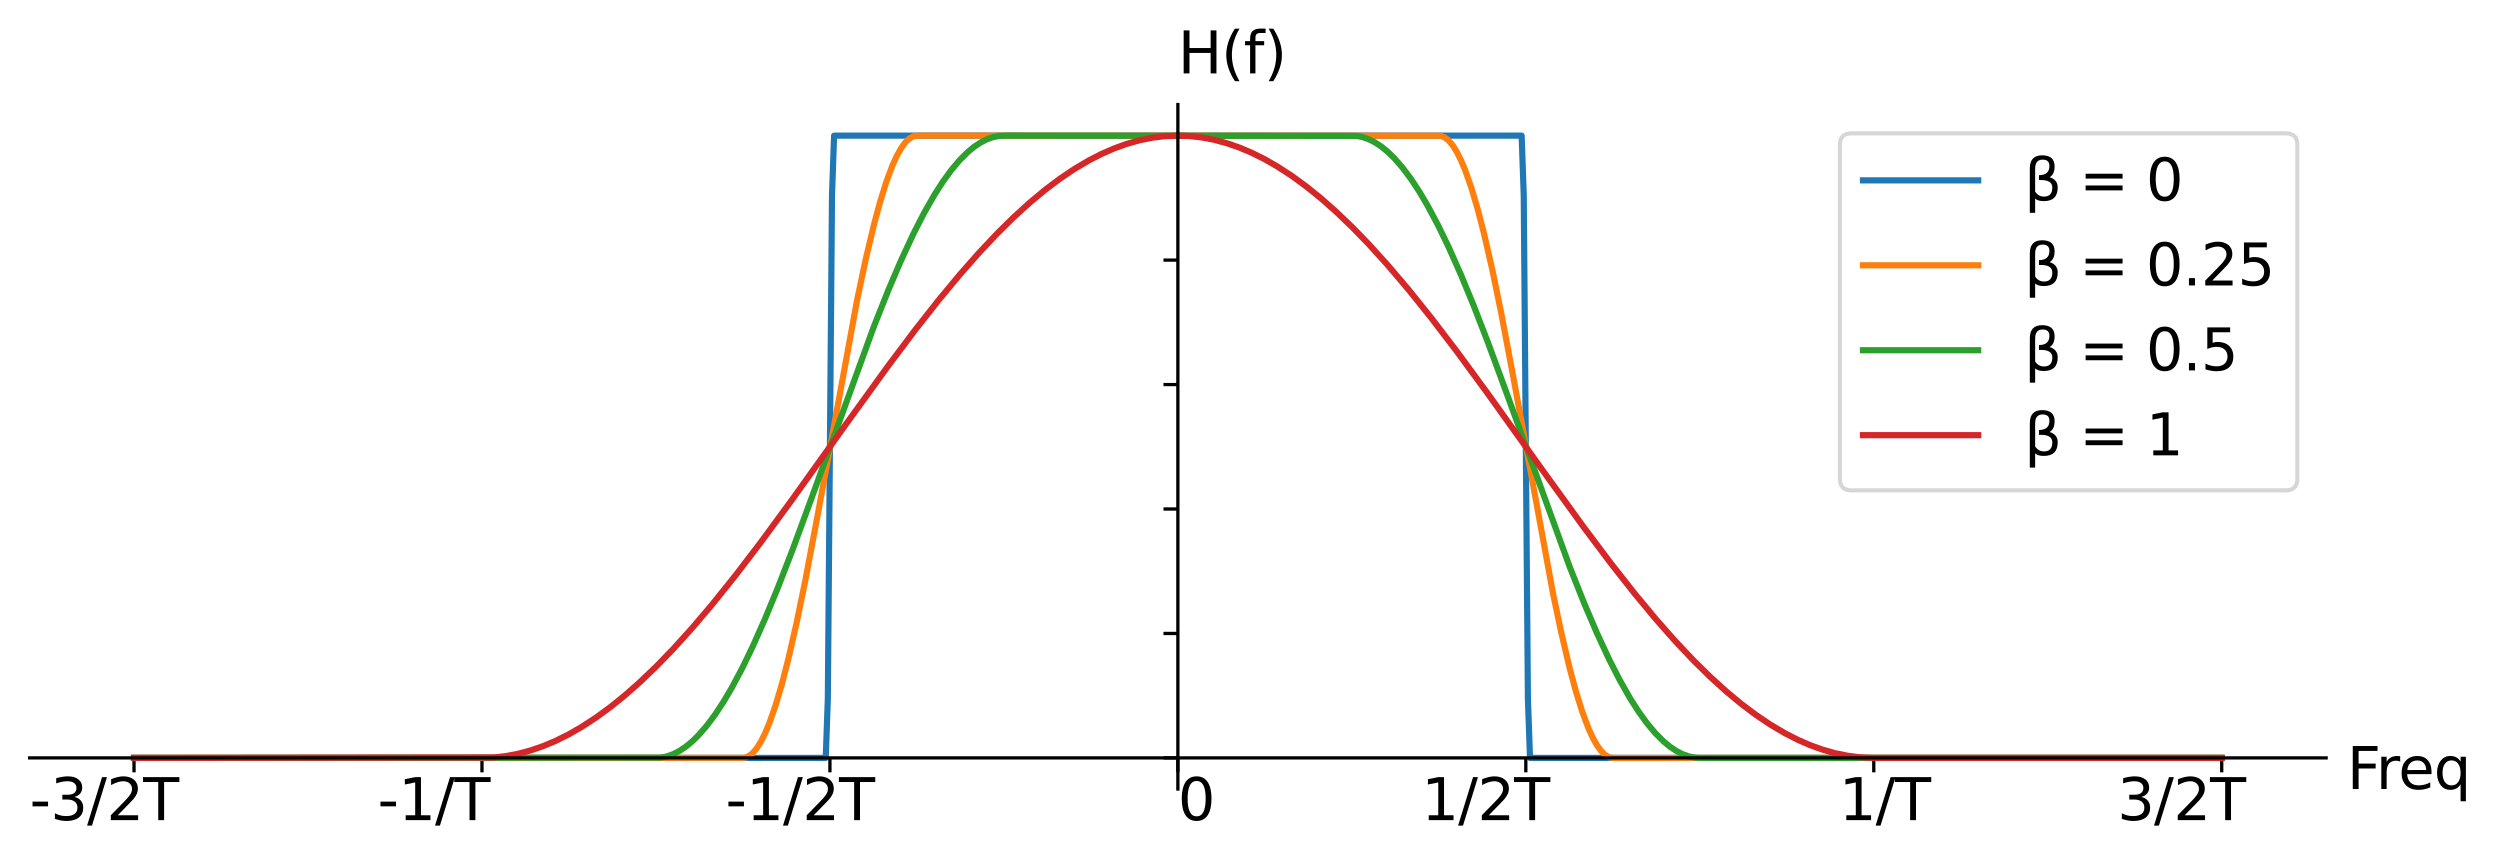<?xml version="1.0" encoding="utf-8" standalone="no"?>
<!DOCTYPE svg PUBLIC "-//W3C//DTD SVG 1.1//EN"
  "http://www.w3.org/Graphics/SVG/1.1/DTD/svg11.dtd">
<svg xmlns:xlink="http://www.w3.org/1999/xlink" width="607.452pt" height="209.389pt" viewBox="0 0 607.452 209.389" xmlns="http://www.w3.org/2000/svg" version="1.1">
 <defs>
  <style type="text/css">*{stroke-linejoin: round; stroke-linecap: butt}</style>
 </defs>
 <g id="figure_1">
  <g id="patch_1">
   <path d="M 0 209.389 
L 607.452 209.389 
L 607.452 0 
L 0 0 
z
" style="fill: #ffffff"/>
  </g>
  <g id="axes_1">
   <g id="patch_2">
    <path d="M 7.2 191.718 
L 565.2 191.718 
L 565.2 25.398 
L 7.2 25.398 
z
" style="fill: #ffffff"/>
   </g>
   <g id="matplotlib.axis_1">
    <g id="xtick_1">
     <g id="line2d_1">
      <defs>
       <path id="m8fc9231f23" d="M 0 0 
L 0 3.5 
" style="stroke: #000000; stroke-width: 0.8"/>
      </defs>
      <g>
       <use xlink:href="#m8fc9231f23" x="32.564" y="184.158" style="stroke: #000000; stroke-width: 0.8"/>
      </g>
     </g>
    </g>
    <g id="xtick_2">
     <g id="line2d_2">
      <g>
       <use xlink:href="#m8fc9231f23" x="117.109" y="184.158" style="stroke: #000000; stroke-width: 0.8"/>
      </g>
     </g>
    </g>
    <g id="xtick_3">
     <g id="line2d_3">
      <g>
       <use xlink:href="#m8fc9231f23" x="201.655" y="184.158" style="stroke: #000000; stroke-width: 0.8"/>
      </g>
     </g>
    </g>
    <g id="xtick_4">
     <g id="line2d_4">
      <g>
       <use xlink:href="#m8fc9231f23" x="286.2" y="184.158" style="stroke: #000000; stroke-width: 0.8"/>
      </g>
     </g>
    </g>
    <g id="xtick_5">
     <g id="line2d_5">
      <g>
       <use xlink:href="#m8fc9231f23" x="370.745" y="184.158" style="stroke: #000000; stroke-width: 0.8"/>
      </g>
     </g>
    </g>
    <g id="xtick_6">
     <g id="line2d_6">
      <g>
       <use xlink:href="#m8fc9231f23" x="455.291" y="184.158" style="stroke: #000000; stroke-width: 0.8"/>
      </g>
     </g>
    </g>
    <g id="xtick_7">
     <g id="line2d_7">
      <g>
       <use xlink:href="#m8fc9231f23" x="539.836" y="184.158" style="stroke: #000000; stroke-width: 0.8"/>
      </g>
     </g>
    </g>
   </g>
   <g id="matplotlib.axis_2">
    <g id="ytick_1">
     <g id="line2d_8">
      <defs>
       <path id="m9cc27b19cf" d="M 0 0 
L -3.5 0 
" style="stroke: #000000; stroke-width: 0.8"/>
      </defs>
      <g>
       <use xlink:href="#m9cc27b19cf" x="286.2" y="184.158" style="stroke: #000000; stroke-width: 0.8"/>
      </g>
     </g>
    </g>
    <g id="ytick_2">
     <g id="line2d_9">
      <g>
       <use xlink:href="#m9cc27b19cf" x="286.2" y="153.918" style="stroke: #000000; stroke-width: 0.8"/>
      </g>
     </g>
    </g>
    <g id="ytick_3">
     <g id="line2d_10">
      <g>
       <use xlink:href="#m9cc27b19cf" x="286.2" y="123.678" style="stroke: #000000; stroke-width: 0.8"/>
      </g>
     </g>
    </g>
    <g id="ytick_4">
     <g id="line2d_11">
      <g>
       <use xlink:href="#m9cc27b19cf" x="286.2" y="93.438" style="stroke: #000000; stroke-width: 0.8"/>
      </g>
     </g>
    </g>
    <g id="ytick_5">
     <g id="line2d_12">
      <g>
       <use xlink:href="#m9cc27b19cf" x="286.2" y="63.198" style="stroke: #000000; stroke-width: 0.8"/>
      </g>
     </g>
    </g>
    <g id="ytick_6">
     <g id="line2d_13">
      <g>
       <use xlink:href="#m9cc27b19cf" x="286.2" y="32.958" style="stroke: #000000; stroke-width: 0.8"/>
      </g>
     </g>
    </g>
   </g>
   <g id="line2d_14">
    <path d="M 32.564 184.158 
L 200.639 184.158 
L 201.147 169.761 
L 202.162 47.354 
L 202.67 32.958 
L 369.73 32.958 
L 370.238 47.354 
L 371.253 169.761 
L 371.761 184.158 
L 539.836 184.158 
L 539.836 184.158 
" clip-path="url(#p7ddafaf727)" style="fill: none; stroke: #1f77b4; stroke-width: 1.5; stroke-linecap: square"/>
   </g>
   <g id="line2d_15">
    <path d="M 32.564 184.158 
L 180.836 184.137 
L 181.851 183.787 
L 182.867 183.009 
L 183.882 181.807 
L 184.898 180.189 
L 185.913 178.162 
L 186.929 175.739 
L 188.452 171.392 
L 189.976 166.241 
L 191.499 160.351 
L 193.53 151.481 
L 195.561 141.635 
L 198.608 125.529 
L 208.256 72.94 
L 210.287 63.317 
L 212.318 54.724 
L 213.841 49.072 
L 215.365 44.182 
L 216.888 40.116 
L 217.904 37.89 
L 218.919 36.066 
L 219.935 34.655 
L 220.95 33.664 
L 221.966 33.1 
L 222.981 32.958 
L 349.926 32.979 
L 350.942 33.328 
L 351.958 34.106 
L 352.973 35.308 
L 353.989 36.927 
L 355.004 38.954 
L 356.02 41.377 
L 357.543 45.723 
L 359.067 50.875 
L 360.59 56.764 
L 362.621 65.635 
L 364.652 75.481 
L 367.699 91.586 
L 377.347 144.176 
L 379.378 153.798 
L 381.409 162.392 
L 382.932 168.043 
L 384.456 172.933 
L 385.979 176.999 
L 386.994 179.226 
L 388.01 181.05 
L 389.026 182.461 
L 390.041 183.452 
L 391.057 184.016 
L 392.072 184.158 
L 539.836 184.158 
L 539.836 184.158 
" clip-path="url(#p7ddafaf727)" style="fill: none; stroke: #ff7f0e; stroke-width: 1.5; stroke-linecap: square"/>
   </g>
   <g id="line2d_16">
    <path d="M 32.564 184.158 
L 160.524 184.09 
L 162.048 183.787 
L 163.571 183.244 
L 165.094 182.461 
L 166.618 181.442 
L 168.141 180.189 
L 169.664 178.706 
L 171.695 176.381 
L 173.727 173.67 
L 175.758 170.588 
L 177.789 167.153 
L 180.328 162.392 
L 182.867 157.153 
L 185.913 150.299 
L 188.96 142.911 
L 192.514 133.743 
L 197.085 121.334 
L 212.318 79.38 
L 215.872 70.449 
L 218.919 63.317 
L 221.966 56.764 
L 224.505 51.807 
L 227.044 47.354 
L 229.075 44.182 
L 231.106 41.377 
L 233.137 38.954 
L 235.168 36.927 
L 236.691 35.674 
L 238.215 34.655 
L 239.738 33.872 
L 241.261 33.328 
L 242.785 33.026 
L 244.308 32.958 
L 329.615 33.026 
L 331.139 33.328 
L 332.662 33.872 
L 334.185 34.655 
L 335.709 35.674 
L 337.232 36.927 
L 338.755 38.409 
L 340.786 40.735 
L 342.818 43.446 
L 344.849 46.528 
L 346.88 49.963 
L 349.419 54.724 
L 351.958 59.963 
L 355.004 66.817 
L 358.051 74.204 
L 361.605 83.372 
L 366.175 95.781 
L 381.409 137.736 
L 384.963 146.666 
L 388.01 153.798 
L 391.057 160.351 
L 393.596 165.309 
L 396.134 169.761 
L 398.166 172.933 
L 400.197 175.739 
L 402.228 178.162 
L 404.259 180.189 
L 405.782 181.442 
L 407.306 182.461 
L 408.829 183.244 
L 410.352 183.787 
L 411.876 184.09 
L 413.399 184.158 
L 539.836 184.158 
L 539.836 184.158 
" clip-path="url(#p7ddafaf727)" style="fill: none; stroke: #2ca02c; stroke-width: 1.5; stroke-linecap: square"/>
   </g>
   <g id="line2d_17">
    <path d="M 32.564 184.158 
L 119.902 184.056 
L 122.949 183.713 
L 125.995 183.13 
L 129.042 182.307 
L 132.089 181.249 
L 135.135 179.957 
L 138.182 178.437 
L 141.229 176.693 
L 144.783 174.383 
L 148.338 171.786 
L 151.892 168.913 
L 155.447 165.777 
L 159.509 161.889 
L 163.571 157.697 
L 168.141 152.647 
L 173.219 146.666 
L 178.804 139.698 
L 184.898 131.716 
L 192.514 121.334 
L 205.717 102.857 
L 215.872 88.819 
L 222.474 80.039 
L 228.059 72.94 
L 233.137 66.817 
L 237.707 61.621 
L 242.277 56.764 
L 246.339 52.759 
L 250.401 49.072 
L 253.956 46.123 
L 257.51 43.446 
L 261.065 41.053 
L 264.619 38.954 
L 267.666 37.396 
L 270.713 36.066 
L 273.759 34.968 
L 276.806 34.106 
L 279.853 33.483 
L 282.899 33.1 
L 285.946 32.959 
L 288.993 33.06 
L 292.039 33.402 
L 295.086 33.986 
L 298.133 34.808 
L 301.18 35.867 
L 304.226 37.158 
L 307.273 38.678 
L 310.32 40.422 
L 313.874 42.733 
L 317.429 45.33 
L 320.983 48.202 
L 324.537 51.338 
L 328.6 55.227 
L 332.662 59.419 
L 337.232 64.468 
L 342.31 70.449 
L 347.895 77.418 
L 353.989 85.4 
L 361.605 95.781 
L 374.808 114.258 
L 384.963 128.297 
L 391.564 137.076 
L 397.15 144.176 
L 402.228 150.299 
L 406.798 155.494 
L 411.368 160.351 
L 415.43 164.356 
L 419.492 168.043 
L 423.047 170.993 
L 426.601 173.67 
L 430.156 176.063 
L 433.71 178.162 
L 436.757 179.72 
L 439.804 181.05 
L 442.85 182.147 
L 445.897 183.009 
L 448.944 183.633 
L 451.99 184.016 
L 455.037 184.157 
L 522.572 184.158 
L 539.836 184.158 
L 539.836 184.158 
" clip-path="url(#p7ddafaf727)" style="fill: none; stroke: #d62728; stroke-width: 1.5; stroke-linecap: square"/>
   </g>
   <g id="patch_3">
    <path d="M 286.2 191.718 
L 286.2 25.398 
" style="fill: none; stroke: #000000; stroke-width: 0.8; stroke-linejoin: miter; stroke-linecap: square"/>
   </g>
   <g id="patch_4">
    <path d="M 565.2 191.718 
L 565.2 25.398 
" style="fill: none"/>
   </g>
   <g id="patch_5">
    <path d="M 7.2 184.158 
L 565.2 184.158 
" style="fill: none; stroke: #000000; stroke-width: 0.8; stroke-linejoin: miter; stroke-linecap: square"/>
   </g>
   <g id="patch_6">
    <path d="M 7.2 25.398 
L 565.2 25.398 
" style="fill: none"/>
   </g>
   <g id="text_1">
    <!-- Freq -->
    <g transform="translate(570.273 191.718) scale(0.14 -0.14)">
     <defs>
      <path id="DejaVuSans-46" d="M 628 4666 
L 3309 4666 
L 3309 4134 
L 1259 4134 
L 1259 2759 
L 3109 2759 
L 3109 2228 
L 1259 2228 
L 1259 0 
L 628 0 
L 628 4666 
z
" transform="scale(0.016)"/>
      <path id="DejaVuSans-72" d="M 2631 2963 
Q 2534 3019 2420 3045 
Q 2306 3072 2169 3072 
Q 1681 3072 1420 2755 
Q 1159 2438 1159 1844 
L 1159 0 
L 581 0 
L 581 3500 
L 1159 3500 
L 1159 2956 
Q 1341 3275 1631 3429 
Q 1922 3584 2338 3584 
Q 2397 3584 2469 3576 
Q 2541 3569 2628 3553 
L 2631 2963 
z
" transform="scale(0.016)"/>
      <path id="DejaVuSans-65" d="M 3597 1894 
L 3597 1613 
L 953 1613 
Q 991 1019 1311 708 
Q 1631 397 2203 397 
Q 2534 397 2845 478 
Q 3156 559 3463 722 
L 3463 178 
Q 3153 47 2828 -22 
Q 2503 -91 2169 -91 
Q 1331 -91 842 396 
Q 353 884 353 1716 
Q 353 2575 817 3079 
Q 1281 3584 2069 3584 
Q 2775 3584 3186 3129 
Q 3597 2675 3597 1894 
z
M 3022 2063 
Q 3016 2534 2758 2815 
Q 2500 3097 2075 3097 
Q 1594 3097 1305 2825 
Q 1016 2553 972 2059 
L 3022 2063 
z
" transform="scale(0.016)"/>
      <path id="DejaVuSans-71" d="M 947 1747 
Q 947 1113 1208 752 
Q 1469 391 1925 391 
Q 2381 391 2643 752 
Q 2906 1113 2906 1747 
Q 2906 2381 2643 2742 
Q 2381 3103 1925 3103 
Q 1469 3103 1208 2742 
Q 947 2381 947 1747 
z
M 2906 525 
Q 2725 213 2448 61 
Q 2172 -91 1784 -91 
Q 1150 -91 751 415 
Q 353 922 353 1747 
Q 353 2572 751 3078 
Q 1150 3584 1784 3584 
Q 2172 3584 2448 3432 
Q 2725 3281 2906 2969 
L 2906 3500 
L 3481 3500 
L 3481 -1331 
L 2906 -1331 
L 2906 525 
z
" transform="scale(0.016)"/>
     </defs>
     <use xlink:href="#DejaVuSans-46"/>
     <use xlink:href="#DejaVuSans-72" x="50.27"/>
     <use xlink:href="#DejaVuSans-65" x="89.133"/>
     <use xlink:href="#DejaVuSans-71" x="150.656"/>
    </g>
   </g>
   <g id="text_2">
    <!-- -3/2T -->
    <g transform="translate(7.2 199.278) scale(0.14 -0.14)">
     <defs>
      <path id="DejaVuSans-2d" d="M 313 2009 
L 1997 2009 
L 1997 1497 
L 313 1497 
L 313 2009 
z
" transform="scale(0.016)"/>
      <path id="DejaVuSans-33" d="M 2597 2516 
Q 3050 2419 3304 2112 
Q 3559 1806 3559 1356 
Q 3559 666 3084 287 
Q 2609 -91 1734 -91 
Q 1441 -91 1130 -33 
Q 819 25 488 141 
L 488 750 
Q 750 597 1062 519 
Q 1375 441 1716 441 
Q 2309 441 2620 675 
Q 2931 909 2931 1356 
Q 2931 1769 2642 2001 
Q 2353 2234 1838 2234 
L 1294 2234 
L 1294 2753 
L 1863 2753 
Q 2328 2753 2575 2939 
Q 2822 3125 2822 3475 
Q 2822 3834 2567 4026 
Q 2313 4219 1838 4219 
Q 1578 4219 1281 4162 
Q 984 4106 628 3988 
L 628 4550 
Q 988 4650 1302 4700 
Q 1616 4750 1894 4750 
Q 2613 4750 3031 4423 
Q 3450 4097 3450 3541 
Q 3450 3153 3228 2886 
Q 3006 2619 2597 2516 
z
" transform="scale(0.016)"/>
      <path id="DejaVuSans-2f" d="M 1625 4666 
L 2156 4666 
L 531 -594 
L 0 -594 
L 1625 4666 
z
" transform="scale(0.016)"/>
      <path id="DejaVuSans-32" d="M 1228 531 
L 3431 531 
L 3431 0 
L 469 0 
L 469 531 
Q 828 903 1448 1529 
Q 2069 2156 2228 2338 
Q 2531 2678 2651 2914 
Q 2772 3150 2772 3378 
Q 2772 3750 2511 3984 
Q 2250 4219 1831 4219 
Q 1534 4219 1204 4116 
Q 875 4013 500 3803 
L 500 4441 
Q 881 4594 1212 4672 
Q 1544 4750 1819 4750 
Q 2544 4750 2975 4387 
Q 3406 4025 3406 3419 
Q 3406 3131 3298 2873 
Q 3191 2616 2906 2266 
Q 2828 2175 2409 1742 
Q 1991 1309 1228 531 
z
" transform="scale(0.016)"/>
      <path id="DejaVuSans-54" d="M -19 4666 
L 3928 4666 
L 3928 4134 
L 2272 4134 
L 2272 0 
L 1638 0 
L 1638 4134 
L -19 4134 
L -19 4666 
z
" transform="scale(0.016)"/>
     </defs>
     <use xlink:href="#DejaVuSans-2d"/>
     <use xlink:href="#DejaVuSans-33" x="36.084"/>
     <use xlink:href="#DejaVuSans-2f" x="99.707"/>
     <use xlink:href="#DejaVuSans-32" x="133.398"/>
     <use xlink:href="#DejaVuSans-54" x="197.021"/>
    </g>
   </g>
   <g id="text_3">
    <!-- -1/T -->
    <g transform="translate(91.745 199.278) scale(0.14 -0.14)">
     <defs>
      <path id="DejaVuSans-31" d="M 794 531 
L 1825 531 
L 1825 4091 
L 703 3866 
L 703 4441 
L 1819 4666 
L 2450 4666 
L 2450 531 
L 3481 531 
L 3481 0 
L 794 0 
L 794 531 
z
" transform="scale(0.016)"/>
     </defs>
     <use xlink:href="#DejaVuSans-2d"/>
     <use xlink:href="#DejaVuSans-31" x="36.084"/>
     <use xlink:href="#DejaVuSans-2f" x="99.707"/>
     <use xlink:href="#DejaVuSans-54" x="133.398"/>
    </g>
   </g>
   <g id="text_4">
    <!-- -1/2T -->
    <g transform="translate(176.291 199.278) scale(0.14 -0.14)">
     <use xlink:href="#DejaVuSans-2d"/>
     <use xlink:href="#DejaVuSans-31" x="36.084"/>
     <use xlink:href="#DejaVuSans-2f" x="99.707"/>
     <use xlink:href="#DejaVuSans-32" x="133.398"/>
     <use xlink:href="#DejaVuSans-54" x="197.021"/>
    </g>
   </g>
   <g id="text_5">
    <!-- 0 -->
    <g transform="translate(286.2 199.278) scale(0.14 -0.14)">
     <defs>
      <path id="DejaVuSans-30" d="M 2034 4250 
Q 1547 4250 1301 3770 
Q 1056 3291 1056 2328 
Q 1056 1369 1301 889 
Q 1547 409 2034 409 
Q 2525 409 2770 889 
Q 3016 1369 3016 2328 
Q 3016 3291 2770 3770 
Q 2525 4250 2034 4250 
z
M 2034 4750 
Q 2819 4750 3233 4129 
Q 3647 3509 3647 2328 
Q 3647 1150 3233 529 
Q 2819 -91 2034 -91 
Q 1250 -91 836 529 
Q 422 1150 422 2328 
Q 422 3509 836 4129 
Q 1250 4750 2034 4750 
z
" transform="scale(0.016)"/>
     </defs>
     <use xlink:href="#DejaVuSans-30"/>
    </g>
   </g>
   <g id="text_6">
    <!-- 3/2T -->
    <g transform="translate(514.473 199.278) scale(0.14 -0.14)">
     <use xlink:href="#DejaVuSans-33"/>
     <use xlink:href="#DejaVuSans-2f" x="63.623"/>
     <use xlink:href="#DejaVuSans-32" x="97.314"/>
     <use xlink:href="#DejaVuSans-54" x="160.938"/>
    </g>
   </g>
   <g id="text_7">
    <!-- 1/T -->
    <g transform="translate(446.836 199.278) scale(0.14 -0.14)">
     <use xlink:href="#DejaVuSans-31"/>
     <use xlink:href="#DejaVuSans-2f" x="63.623"/>
     <use xlink:href="#DejaVuSans-54" x="97.314"/>
    </g>
   </g>
   <g id="text_8">
    <!-- 1/2T -->
    <g transform="translate(345.382 199.278) scale(0.14 -0.14)">
     <use xlink:href="#DejaVuSans-31"/>
     <use xlink:href="#DejaVuSans-2f" x="63.623"/>
     <use xlink:href="#DejaVuSans-32" x="97.314"/>
     <use xlink:href="#DejaVuSans-54" x="160.938"/>
    </g>
   </g>
   <g id="text_9">
    <!-- H(f) -->
    <g transform="translate(286.2 17.838) scale(0.14 -0.14)">
     <defs>
      <path id="DejaVuSans-48" d="M 628 4666 
L 1259 4666 
L 1259 2753 
L 3553 2753 
L 3553 4666 
L 4184 4666 
L 4184 0 
L 3553 0 
L 3553 2222 
L 1259 2222 
L 1259 0 
L 628 0 
L 628 4666 
z
" transform="scale(0.016)"/>
      <path id="DejaVuSans-28" d="M 1984 4856 
Q 1566 4138 1362 3434 
Q 1159 2731 1159 2009 
Q 1159 1288 1364 580 
Q 1569 -128 1984 -844 
L 1484 -844 
Q 1016 -109 783 600 
Q 550 1309 550 2009 
Q 550 2706 781 3412 
Q 1013 4119 1484 4856 
L 1984 4856 
z
" transform="scale(0.016)"/>
      <path id="DejaVuSans-66" d="M 2375 4863 
L 2375 4384 
L 1825 4384 
Q 1516 4384 1395 4259 
Q 1275 4134 1275 3809 
L 1275 3500 
L 2222 3500 
L 2222 3053 
L 1275 3053 
L 1275 0 
L 697 0 
L 697 3053 
L 147 3053 
L 147 3500 
L 697 3500 
L 697 3744 
Q 697 4328 969 4595 
Q 1241 4863 1831 4863 
L 2375 4863 
z
" transform="scale(0.016)"/>
      <path id="DejaVuSans-29" d="M 513 4856 
L 1013 4856 
Q 1481 4119 1714 3412 
Q 1947 2706 1947 2009 
Q 1947 1309 1714 600 
Q 1481 -109 1013 -844 
L 513 -844 
Q 928 -128 1133 580 
Q 1338 1288 1338 2009 
Q 1338 2731 1133 3434 
Q 928 4138 513 4856 
z
" transform="scale(0.016)"/>
     </defs>
     <use xlink:href="#DejaVuSans-48"/>
     <use xlink:href="#DejaVuSans-28" x="75.195"/>
     <use xlink:href="#DejaVuSans-66" x="114.209"/>
     <use xlink:href="#DejaVuSans-29" x="149.414"/>
    </g>
   </g>
   <g id="legend_1">
    <g id="patch_7">
     <path d="M 449.864 119.145 
L 555.4 119.145 
Q 558.2 119.145 558.2 116.345 
L 558.2 35.198 
Q 558.2 32.398 555.4 32.398 
L 449.864 32.398 
Q 447.064 32.398 447.064 35.198 
L 447.064 116.345 
Q 447.064 119.145 449.864 119.145 
z
" style="fill: #ffffff; opacity: 0.8; stroke: #cccccc; stroke-linejoin: miter"/>
    </g>
    <g id="line2d_18">
     <path d="M 452.664 43.823 
L 466.664 43.823 
L 480.664 43.823 
" style="fill: none; stroke: #1f77b4; stroke-width: 1.5; stroke-linecap: square"/>
    </g>
    <g id="text_10">
     <!-- β = 0 -->
     <g transform="translate(491.864 48.723) scale(0.14 -0.14)">
      <defs>
       <path id="DejaVuSans-3b2" d="M 1178 216 
L 1178 -1331 
L 600 -1331 
L 600 3478 
Q 600 4903 1931 4903 
Q 3288 4903 3288 3700 
Q 3288 2844 2750 2531 
Q 3625 2250 3625 1416 
Q 3625 -66 2119 -66 
Q 1456 -66 1178 216 
z
M 1178 966 
Q 1525 425 2141 425 
Q 3041 425 3041 1406 
Q 3041 2288 1591 2219 
L 1591 2750 
Q 2725 2750 2725 3750 
Q 2725 4434 1994 4434 
Q 1178 4434 1178 3459 
L 1178 966 
z
" transform="scale(0.016)"/>
       <path id="DejaVuSans-20" transform="scale(0.016)"/>
       <path id="DejaVuSans-3d" d="M 678 2906 
L 4684 2906 
L 4684 2381 
L 678 2381 
L 678 2906 
z
M 678 1631 
L 4684 1631 
L 4684 1100 
L 678 1100 
L 678 1631 
z
" transform="scale(0.016)"/>
      </defs>
      <use xlink:href="#DejaVuSans-3b2"/>
      <use xlink:href="#DejaVuSans-20" x="63.818"/>
      <use xlink:href="#DejaVuSans-3d" x="95.605"/>
      <use xlink:href="#DejaVuSans-20" x="179.395"/>
      <use xlink:href="#DejaVuSans-30" x="211.182"/>
     </g>
    </g>
    <g id="line2d_19">
     <path d="M 452.664 64.46 
L 466.664 64.46 
L 480.664 64.46 
" style="fill: none; stroke: #ff7f0e; stroke-width: 1.5; stroke-linecap: square"/>
    </g>
    <g id="text_11">
     <!-- β = 0.25 -->
     <g transform="translate(491.864 69.36) scale(0.14 -0.14)">
      <defs>
       <path id="DejaVuSans-2e" d="M 684 794 
L 1344 794 
L 1344 0 
L 684 0 
L 684 794 
z
" transform="scale(0.016)"/>
       <path id="DejaVuSans-35" d="M 691 4666 
L 3169 4666 
L 3169 4134 
L 1269 4134 
L 1269 2991 
Q 1406 3038 1543 3061 
Q 1681 3084 1819 3084 
Q 2600 3084 3056 2656 
Q 3513 2228 3513 1497 
Q 3513 744 3044 326 
Q 2575 -91 1722 -91 
Q 1428 -91 1123 -41 
Q 819 9 494 109 
L 494 744 
Q 775 591 1075 516 
Q 1375 441 1709 441 
Q 2250 441 2565 725 
Q 2881 1009 2881 1497 
Q 2881 1984 2565 2268 
Q 2250 2553 1709 2553 
Q 1456 2553 1204 2497 
Q 953 2441 691 2322 
L 691 4666 
z
" transform="scale(0.016)"/>
      </defs>
      <use xlink:href="#DejaVuSans-3b2"/>
      <use xlink:href="#DejaVuSans-20" x="63.818"/>
      <use xlink:href="#DejaVuSans-3d" x="95.605"/>
      <use xlink:href="#DejaVuSans-20" x="179.395"/>
      <use xlink:href="#DejaVuSans-30" x="211.182"/>
      <use xlink:href="#DejaVuSans-2e" x="274.805"/>
      <use xlink:href="#DejaVuSans-32" x="306.592"/>
      <use xlink:href="#DejaVuSans-35" x="370.215"/>
     </g>
    </g>
    <g id="line2d_20">
     <path d="M 452.664 85.097 
L 466.664 85.097 
L 480.664 85.097 
" style="fill: none; stroke: #2ca02c; stroke-width: 1.5; stroke-linecap: square"/>
    </g>
    <g id="text_12">
     <!-- β = 0.5 -->
     <g transform="translate(491.864 89.997) scale(0.14 -0.14)">
      <use xlink:href="#DejaVuSans-3b2"/>
      <use xlink:href="#DejaVuSans-20" x="63.818"/>
      <use xlink:href="#DejaVuSans-3d" x="95.605"/>
      <use xlink:href="#DejaVuSans-20" x="179.395"/>
      <use xlink:href="#DejaVuSans-30" x="211.182"/>
      <use xlink:href="#DejaVuSans-2e" x="274.805"/>
      <use xlink:href="#DejaVuSans-35" x="306.592"/>
     </g>
    </g>
    <g id="line2d_21">
     <path d="M 452.664 105.734 
L 466.664 105.734 
L 480.664 105.734 
" style="fill: none; stroke: #d62728; stroke-width: 1.5; stroke-linecap: square"/>
    </g>
    <g id="text_13">
     <!-- β = 1 -->
     <g transform="translate(491.864 110.634) scale(0.14 -0.14)">
      <use xlink:href="#DejaVuSans-3b2"/>
      <use xlink:href="#DejaVuSans-20" x="63.818"/>
      <use xlink:href="#DejaVuSans-3d" x="95.605"/>
      <use xlink:href="#DejaVuSans-20" x="179.395"/>
      <use xlink:href="#DejaVuSans-31" x="211.182"/>
     </g>
    </g>
   </g>
  </g>
 </g>
 <defs>
  <clipPath id="p7ddafaf727">
   <rect x="7.2" y="25.398" width="558" height="166.32"/>
  </clipPath>
 </defs>
</svg>
